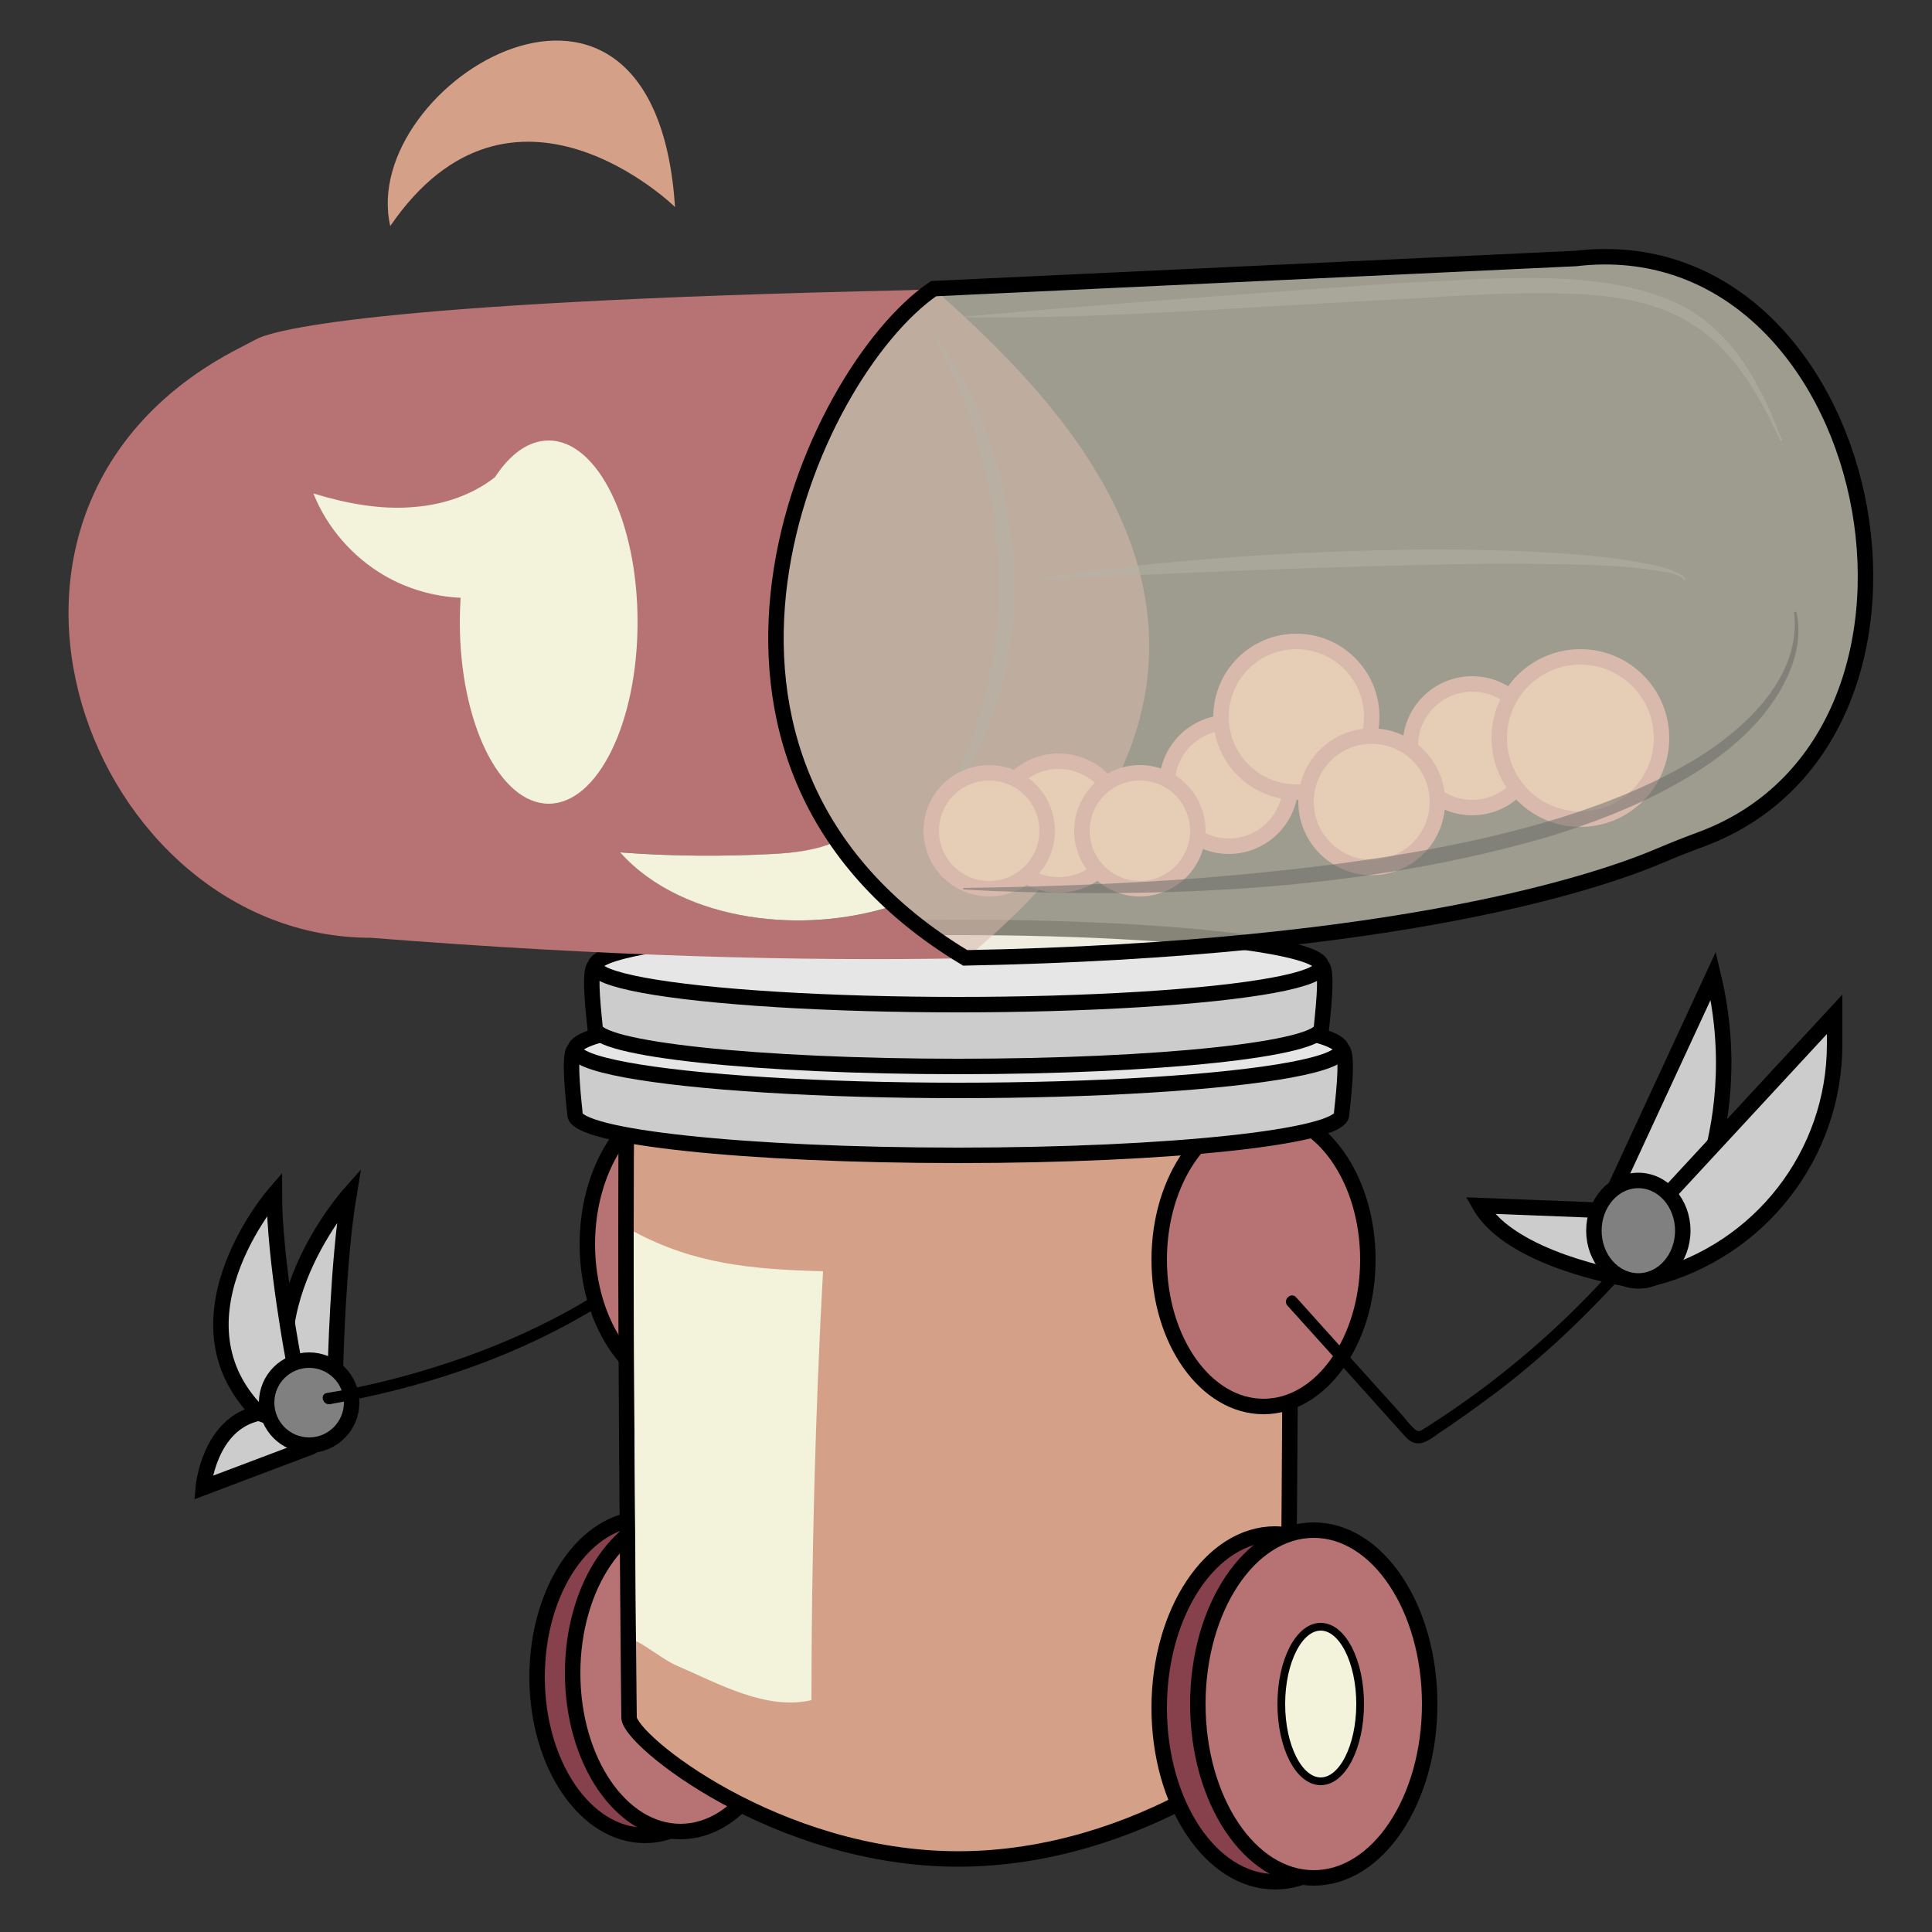 <?xml version="1.0" encoding="utf-8"?>
<!-- Generator: Adobe Illustrator 26.0.2, SVG Export Plug-In . SVG Version: 6.00 Build 0)  -->
<svg version="1.1" id="Layer_1" xmlns="http://www.w3.org/2000/svg" xmlns:xlink="http://www.w3.org/1999/xlink" x="0px" y="0px"
	 viewBox="0 0 500 500" style="enable-background:new 0 0 500 500;" xml:space="preserve">
<rect x="0" y="0" width="500" height="500" fill="#333333" stroke="none"/>
<style type="text/css">
	.st0{fill:#CCCCCC;stroke:#000000;stroke-width:4;stroke-miterlimit:10;}
	.st1{fill:#808080;stroke:#000000;stroke-width:4;stroke-miterlimit:10;}
	.st2{fill:#B77374;stroke:#000000;stroke-width:4;stroke-miterlimit:10;}
	.st3{fill:#87414D;stroke:#000000;stroke-width:4;stroke-miterlimit:10;}
	.st4{fill:#D4A088;stroke:#000000;stroke-width:4;stroke-miterlimit:10;}
	.st5{fill:#F3F2DB;}
	.st6{fill:#E6E6E6;stroke:#000000;stroke-width:4;stroke-miterlimit:10;}
	.st7{opacity:0.55;fill:#B77374;enable-background:new    ;}
	.st8{fill:#D4A088;stroke:#B77374;stroke-width:4;stroke-miterlimit:10;}
	.st9{opacity:0.5;}
	.st10{fill:#666666;}
	.st11{fill:#B77374;}
	.st12{opacity:0.55;fill:#F3F2DB;enable-background:new    ;}
	.st13{opacity:0.55;}
	.st14{fill:none;stroke:#000000;stroke-width:4;stroke-miterlimit:10;}
	.st15{fill:#F3F2DB;stroke:#000000;stroke-width:2;stroke-miterlimit:10;}
	.st16{fill:#D4A088;}
</style>
<g id="Lineart">
	<path class="st0" d="M86.8,354.5c0,0,0.6-27.9,3.5-45.3c0,0-28,31.5-11.2,59.7L86.8,354.5z"/>
	<path class="st0" d="M76.1,352.7c0,0-5.1-26.7-5.1-43.7c0,0-29.8,34.4-1.9,58.7L76.1,352.7z"/>
	<path class="st0" d="M80.4,374.5L52.6,385c0,0,1.4-16.6,14.4-19.3l13.4,5C82.1,371.3,82.1,373.8,80.4,374.5z"/>
	<circle class="st1" cx="80" cy="363" r="11"/>
	<g>
		<g>
			<path d="M164.3,328.2c-17.7,13.2-38.4,22.1-59.6,27.9c-6.6,1.8-13.3,3.3-20.1,4.4c-1.9,0.3-1.1,3.2,0.8,2.9
				c22.8-4,45.4-11.3,65.5-22.9c5.2-2.9,10.1-6.2,14.9-9.7C167.4,329.7,165.9,327.1,164.3,328.2L164.3,328.2z"/>
		</g>
	</g>
	<ellipse class="st2" cx="179" cy="322" rx="27" ry="38"/>
	<ellipse class="st3" cx="166.9" cy="434" rx="27.9" ry="41"/>
	<ellipse class="st2" cx="176.1" cy="433" rx="27.9" ry="41"/>
	<path class="st4" d="M333.2,271.6c-9.5-4.6-45.5,6.3-85.2,6.3s-75.8-10.9-85.2-6.3c-0.6,0.3-0.8,20.6-0.8,47.2
		c0,34.8,0.4,80.4,0.6,106c0.1,11.9,0.2,19.5,0.2,19.7c0,5.8,38.2,36.6,85.2,36.6s85.2-30.7,85.2-36.6
		C333.2,443.5,335,272.4,333.2,271.6z"/>
	<path class="st5" d="M210,440c0-35,1-75,3-111c-18.3-0.5-33.2-1.8-49-10.3c0,34.8,0.4,80.4,0.6,106c3.1,1.5,7.2,4.9,10.4,6.3
		C186.1,435.8,198.3,442.7,210,440z"/>
	<ellipse class="st2" cx="327" cy="326" rx="27" ry="38"/>
	<path class="st0" d="M347.2,288.4c0,5.8-44.4,10.6-99.2,10.6s-99.2-4.7-99.2-10.6c0-0.9-2-16,0-16.9c11-4.6,53,6.3,99.2,6.3
		s88.2-10.9,99.2-6.3C349.3,272.4,347.2,287.5,347.2,288.4z"/>
	<ellipse class="st6" cx="248" cy="271.6" rx="99.2" ry="10.6"/>
	<path class="st0" d="M342,266c0,5.5-42.1,10-94,10s-94-4.5-94-10c0-0.9-1.9-15.2,0-16c10.4-4.3,50.2,6,94,6s83.6-10.3,94-6
		C343.9,250.8,342,265.1,342,266z"/>
	<ellipse class="st6" cx="248" cy="250" rx="94" ry="10"/>
	<path class="st7" d="M242,75c-1.9,1.8-3.7,3.7-5.4,5.6c-48.4,53-50.3,134.3,12.1,166.7c0.4,0.2,0.9,0.5,1.3,0.7l0,0
		C345.8,168.7,271.7,101.9,242,75z"/>
	<circle class="st8" cx="318" cy="203" r="16"/>
	<circle class="st8" cx="274" cy="213" r="16"/>
	<g class="st9">
		<path class="st10" d="M241.5,85.9c14,19.1,20.9,43,21,66.5c-0.1,23.6-8.7,47.6-24.7,65l-0.3-0.2c6.7-9.4,12.1-19.8,15.6-30.8
			c9-27.6,6.2-58-4.5-84.7c-2.1-5.4-4.6-10.6-7.5-15.6L241.5,85.9L241.5,85.9z"/>
	</g>
	<circle class="st8" cx="295" cy="215" r="15"/>
	<circle class="st8" cx="256" cy="215" r="15"/>
	<g class="st9">
		<path class="st10" d="M247.8,82.1c37-3.3,77.8-6.3,114.9-8.9c22.2-0.8,52.2-4.4,72.5,5.9c9,4.6,15.6,12.8,20.1,21.6
			c2.4,4.3,4.1,8.8,5.9,13.3l-0.4,0.2c-12.3-26.9-24.6-37.3-54.7-38.2c-14.4-0.5-28.8,0.5-43.2,1.4
			C324.9,79.2,285.2,82.7,247.8,82.1L247.8,82.1z"/>
	</g>
	<circle class="st8" cx="381" cy="193" r="16"/>
	<circle class="st8" cx="335.5" cy="185.5" r="19.5"/>
	<circle class="st8" cx="355" cy="207.5" r="17"/>
	<circle class="st8" cx="409" cy="191" r="21"/>
	<g class="st9">
		<path class="st10" d="M268.6,149.7c20.6-3.2,42.1-5.1,62.9-6.3c21-1.1,42.1-1.6,63.2-0.7c10.6,0.5,21.2,1.2,31.6,3.2
			c2.6,0.5,5.3,1.1,7.7,2.3c0.8,0.4,1.7,0.8,2.2,1.7l-0.3,0.2c-1-1.3-3-1.6-4.6-2c-12-2.2-24.4-2-36.6-2.2c-14-0.1-28,0.3-42,0.7
			c-28,0.8-56,2-84,3.6C268.6,150.1,268.6,149.7,268.6,149.7L268.6,149.7z"/>
	</g>
	<path class="st11" d="M231.4,234.4c-12.1,3.8-25,4.8-37.5,2.8s-24.9-7.2-33.3-16.6c13.2,1,26.5,1.1,39.7,0.4
		c5.6-0.3,11.4-0.9,16.4-3.3c-36.5-53-1.8-124.6,25-142.9l-6.6,0.3C92.6,78.2,69.8,85.9,66.3,87.8c-1.5,0.8-2.9,1.5-4.4,2.3
		C-19.3,131.8,23,242.7,96,242.7c60.7,4.8,111.5,6.1,153.7,5.3C242.8,243.8,236.7,239.2,231.4,234.4z"/>
	<path class="st12" d="M407.8,66.9l-166.2,7.8c-1.9,1.3-3.9,2.9-5.9,4.8c0.3,0.4,0.6,0.7,0.9,1.1c-48.4,53-50.3,134.3,12.1,166.7
		c0.4,0.2,0.9,0.5,1.3,0.7l0,0c112.8-2.3,164.2-19.9,179.6-26.5c3.5-1.5,7.1-2.9,10.6-4.2C513.2,190.1,485.7,57.7,407.8,66.9z"/>
	<g>
		<path class="st5" d="M142,114c-5.2,0-10,3.5-13.9,9.5c-5.9,4.6-13.3,7.1-20.8,7.7c-8.8,0.8-17.7-0.9-26.2-3.5
			c3.5,8.8,10.1,16.4,18.3,21.2c6,3.5,12.9,5.5,19.8,5.8c-0.1,2-0.2,4.1-0.2,6.3c0,26,10.3,47,23,47s23-21,23-47S154.7,114,142,114z
			"/>
	</g>
	<path class="st11" d="M250,248L250,248L250,248L250,248z"/>
	<path class="st12" d="M249.8,248c0.1,0,0.1,0,0.2,0c-0.5-0.2-0.9-0.5-1.3-0.7C249,247.5,249.4,247.8,249.8,248z"/>
	<g class="st13">
		<path class="st10" d="M407.8,67c0.1,0.1-167,8.3-166,8.1c-19.4,14.4-32,41.2-37.4,64.3c-7.5,33-0.9,66.1,23.4,90.5
			c6.7,6.7,14.3,12.4,22.4,17.3l-0.5-0.1c50.6-1.4,101.6-4.5,150.8-16.8c10.2-2.6,20.3-5.7,30-9.8c4.2-1.7,10.6-4,14.7-6
			C511.3,183.7,483.6,58.2,407.8,67L407.8,67z M407.8,66.9C484,58,511.9,184.1,445.5,215.2c-4.1,1.9-10.4,4.3-14.7,6
			c-41.4,16.4-86.3,21.2-130.4,24.7c-16.9,1.3-33.8,1.8-50.7,2.3c-7.3-4.4-14.1-9.4-20.3-15.3c-26.2-24.7-33.7-59-25.7-93.5
			c4.8-20.5,14.1-40.4,28.3-56.2c2.9-3.1,6-6,9.5-8.4C241.6,74.7,407.7,66.9,407.8,66.9L407.8,66.9z"/>
	</g>
	<path class="st5" d="M160.5,220.6c8.4,9.4,20.8,14.6,33.3,16.6s25.5,1,37.5-2.8c-5.9-5.3-10.8-10.9-14.8-16.7
		c-4.9,2.3-10.8,3-16.4,3.3C187,221.7,173.7,221.6,160.5,220.6z"/>
	<ellipse class="st3" cx="330" cy="442" rx="30" ry="45"/>
	<path class="st14" d="M407.8,66.9l-166.2,7.8c-32.4,22.2-76.5,122.3,8.2,173.2c113-2.2,164.4-19.9,179.9-26.5
		c3.5-1.5,7.1-2.9,10.6-4.2C513.2,190.1,485.7,57.7,407.8,66.9z"/>
	<ellipse class="st2" cx="340" cy="441" rx="30" ry="45"/>
	<ellipse class="st15" cx="341.8" cy="441" rx="10.2" ry="20"/>
	<g>
		<g>
			<path d="M333.2,337.9c5.8,6.4,11.6,12.9,17.4,19.3c2.9,3.2,5.7,6.4,8.6,9.6c1.5,1.7,3,3.3,4.5,5c1.2,1.3,2.6,2.1,4.4,1.6
				c1.7-0.5,3.3-1.8,4.7-2.8c1.6-1,3.2-2.1,4.7-3.2c3.2-2.2,6.3-4.5,9.4-6.8c6.1-4.6,12-9.6,17.6-14.8c6.3-5.9,12.3-12.1,18-18.6
				c1.3-1.5-0.9-3.6-2.1-2.1c-9.6,11.1-20.1,21.2-31.6,30.3c-5.8,4.6-11.8,8.9-18,12.9c-0.7,0.5-1.5,1-2.2,1.4
				c-0.7,0.5-1.4,1-2.2,0.4c-1.5-1.2-2.7-3-4-4.4c-2.8-3.1-5.5-6.1-8.3-9.2c-6.2-6.9-12.5-13.9-18.7-20.8
				C334,334.3,331.9,336.5,333.2,337.9L333.2,337.9z"/>
		</g>
	</g>
	<path class="st16" d="M101,58.5c-8.5-37,68.5-84,73.7-4.9C174.7,53.5,132.5,12.5,101,58.5z"/>
	<path class="st0" d="M420.2,330.8c0,0-29.2-4.8-37.2-18.8l41,1.6L420.2,330.8z"/>
	<path class="st0" d="M432.3,324.1c0,0,21.1-29.7,11.1-71.6l-25,54L432.3,324.1z"/>
	<path class="st0" d="M427.8,330.8L427.8,330.8c27.6-7.1,47-32,47-60.5v-7.8l-47,50.8V330.8z"/>
	<ellipse class="st1" cx="424" cy="318.5" rx="11.5" ry="13"/>
	<g class="st9">
		<path class="st10" d="M464.9,158.3c2.3,10.4-3.3,20.8-10.1,28.5c-6.1,6.8-13.7,12.1-21.7,16.5c-10.2,5.6-21.1,9.8-32.2,13.2
			c-46.6,13.6-95.7,15.9-144,14.1l-7.6-0.4v-0.4c20.3-0.3,40.5-1,60.7-2.5c40.7-3.3,97-10.1,131.4-32.5c12.1-8,24.8-20.8,22.9-36.4
			C464.5,158.4,464.9,158.3,464.9,158.3L464.9,158.3z"/>
	</g>
</g>
</svg>
